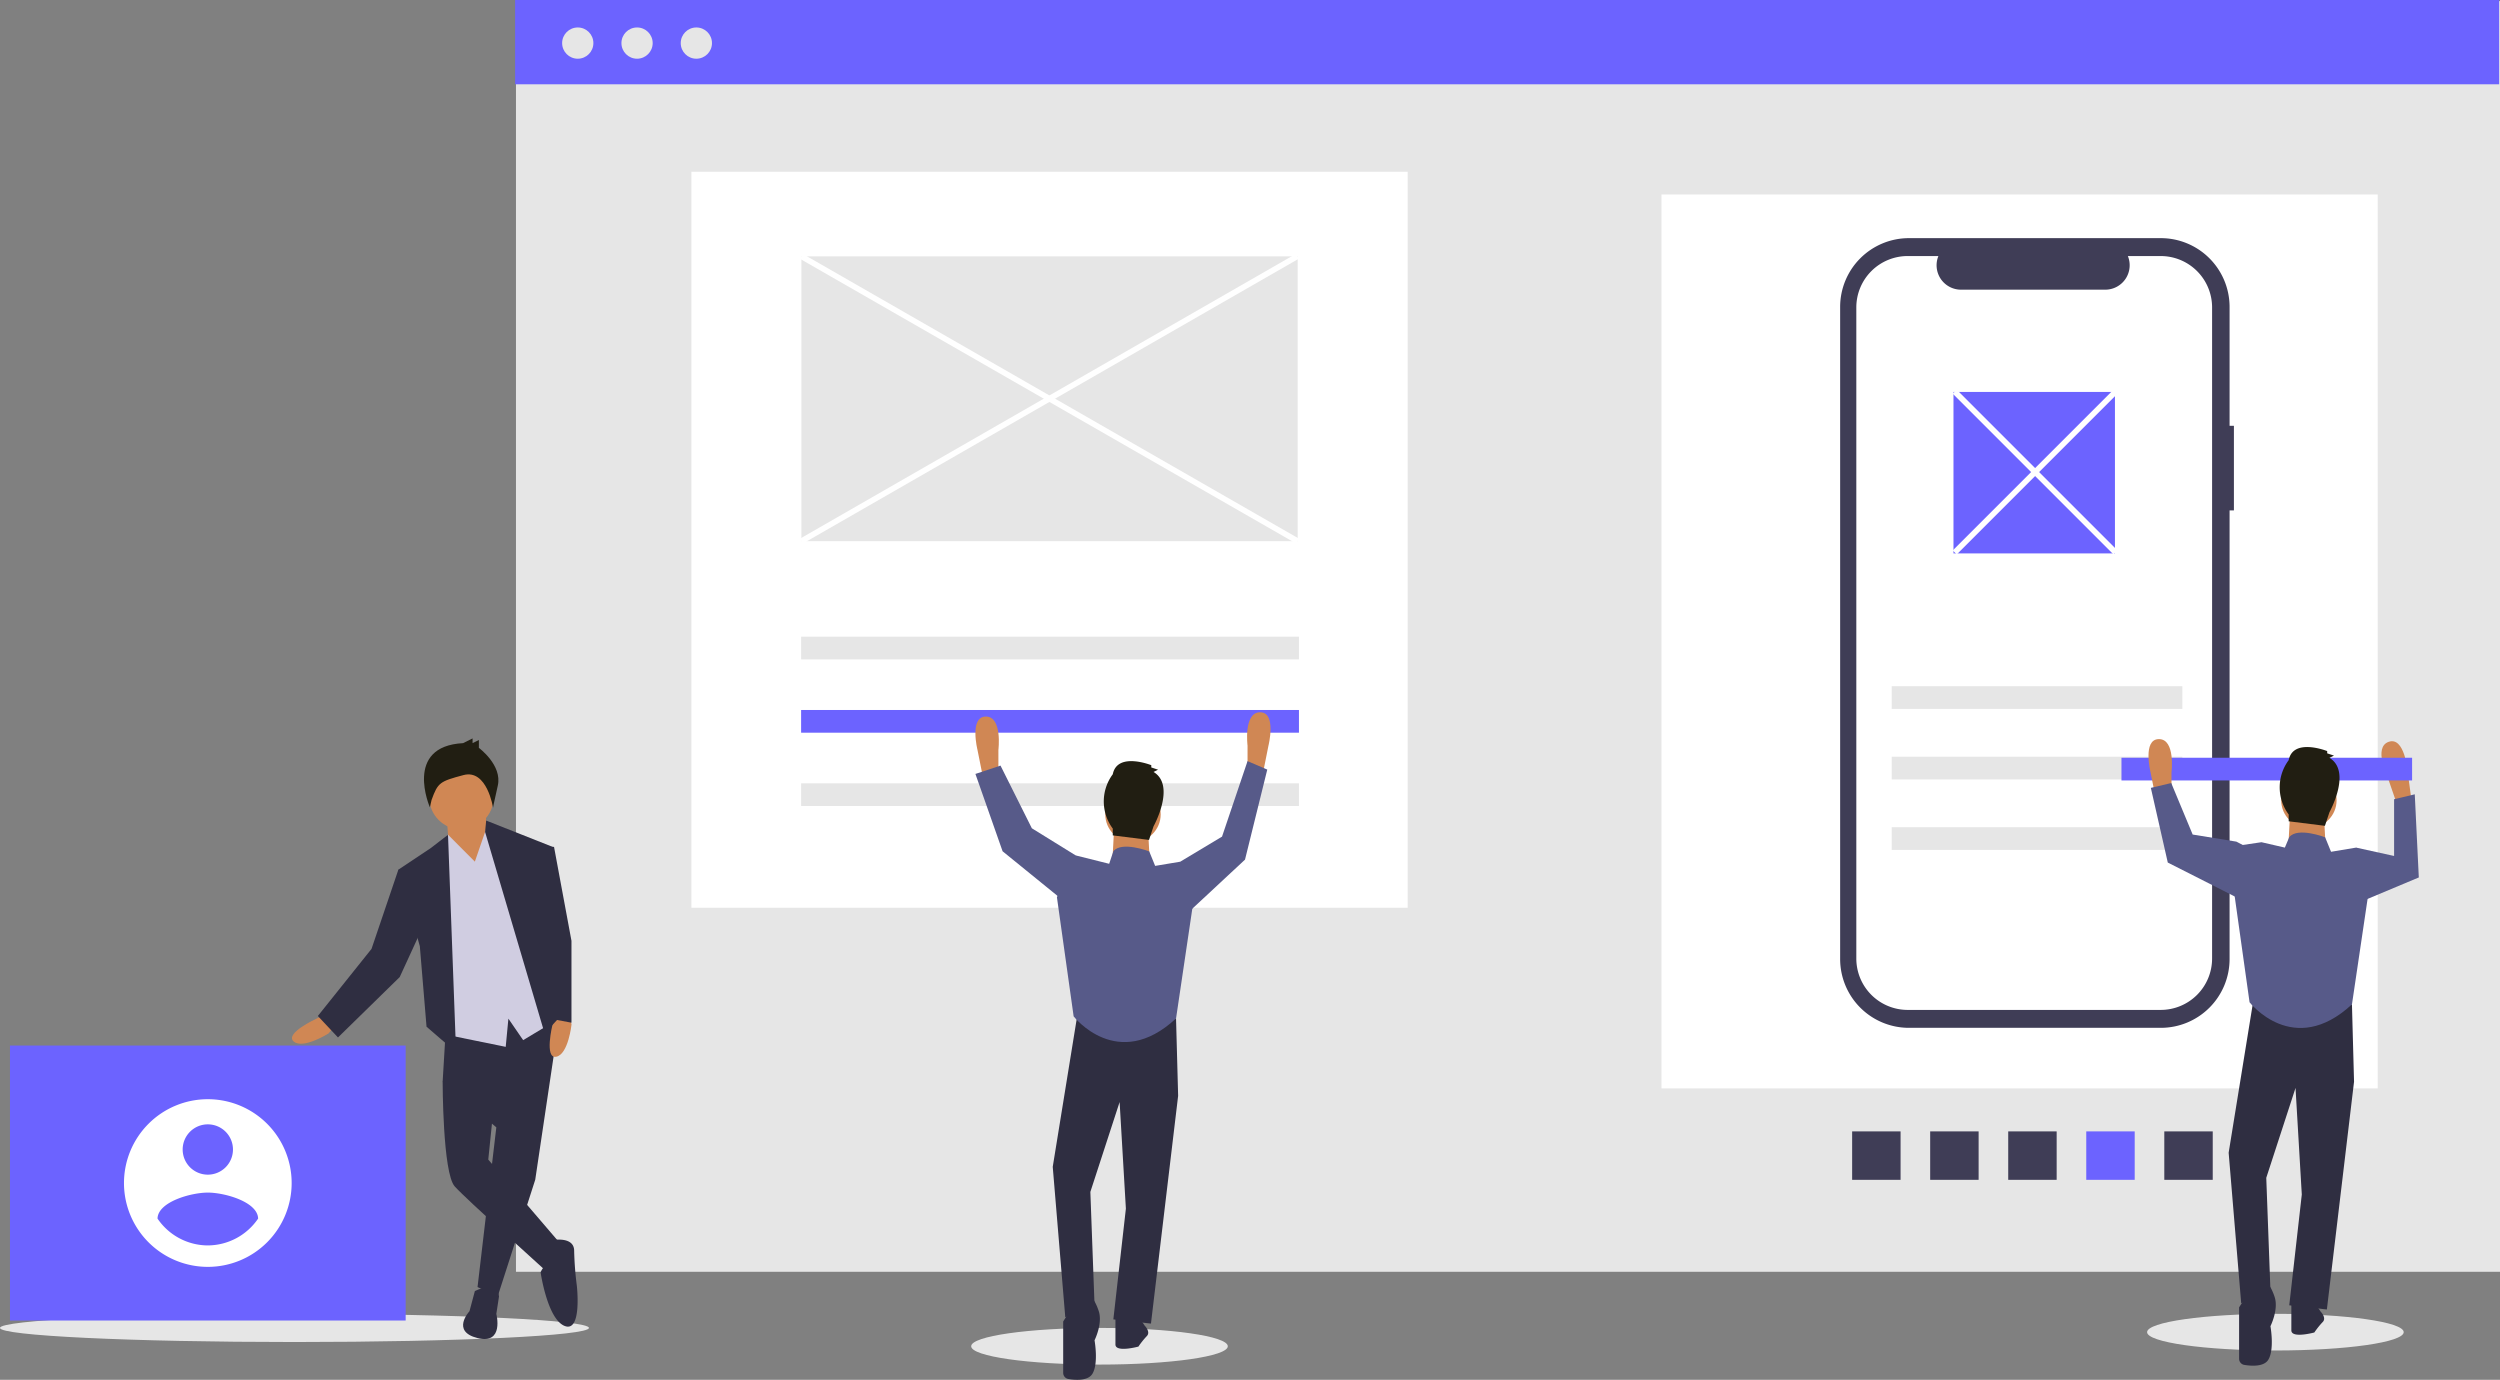 <svg xmlns="http://www.w3.org/2000/svg" width="886.548" height="489.3" viewBox="0 0 886.548 489.3">
  <rect x="0" y="0" width="886.548" height="489.3" fill="#808080" stroke="none"/>
  <g id="Group_6" data-name="Group 6" transform="translate(-421 2283)">
    <rect id="Rectangle_1" data-name="Rectangle 1" width="703.576" height="450.601" transform="translate(603.972 -2282.601)" fill="#e6e6e6"/>
    <rect id="Rectangle_2" data-name="Rectangle 2" width="254" height="261" transform="translate(666.187 -2222.093)" fill="#fff"/>
    <rect id="Rectangle_3" data-name="Rectangle 3" width="254" height="317" transform="translate(1010.187 -2214.031)" fill="#fff"/>
    <ellipse id="Ellipse_3" data-name="Ellipse 3" cx="104.425" cy="5" rx="104.425" ry="5" transform="translate(421 -1817.093)" fill="#e6e6e6"/>
    <rect id="Rectangle_4" data-name="Rectangle 4" width="703.576" height="29.89" transform="translate(603.672 -2283)" fill="#6c63ff"/>
    <circle id="Ellipse_4" data-name="Ellipse 4" cx="5.54" cy="5.54" r="5.54" transform="translate(620.344 -2273.258)" fill="#e6e6e6"/>
    <circle id="Ellipse_5" data-name="Ellipse 5" cx="5.54" cy="5.54" r="5.54" transform="translate(641.373 -2273.258)" fill="#e6e6e6"/>
    <circle id="Ellipse_6" data-name="Ellipse 6" cx="5.54" cy="5.54" r="5.54" transform="translate(662.401 -2273.258)" fill="#e6e6e6"/>
    <path id="Path_1" data-name="Path 1" d="M947.036,356.349H945.5V314.2a24.4,24.4,0,0,0-24.4-24.4H831.8a24.4,24.4,0,0,0-24.4,24.4V545.439a24.4,24.4,0,0,0,24.4,24.4h89.3a24.4,24.4,0,0,0,24.4-24.4V386.352h1.539Z" transform="translate(266.151 -2488.35)" fill="#3f3d56"/>
    <path id="Path_2" data-name="Path 2" d="M921.086,296.15H909.429a8.655,8.655,0,0,1-8.014,11.924H850.256a8.655,8.655,0,0,1-8.014-11.925H831.354a18.218,18.218,0,0,0-18.218,18.218v230.9a18.218,18.218,0,0,0,18.218,18.218h89.732A18.218,18.218,0,0,0,939.3,545.27v-230.9a18.218,18.218,0,0,0-18.218-18.218Z" transform="translate(266.151 -2488.35)" fill="#fff"/>
    <rect id="Rectangle_5" data-name="Rectangle 5" width="176.544" height="8.053" transform="translate(705.09 -2057.224)" fill="#e6e6e6"/>
    <rect id="Rectangle_6" data-name="Rectangle 6" width="176.544" height="8.053" transform="translate(705.09 -2031.224)" fill="#6c63ff"/>
    <rect id="Rectangle_7" data-name="Rectangle 7" width="176.544" height="8.053" transform="translate(705.09 -2005.224)" fill="#e6e6e6"/>
    <rect id="Rectangle_8" data-name="Rectangle 8" width="103.064" height="8.053" transform="translate(1091.839 -2039.654)" fill="#e6e6e6"/>
    <rect id="Rectangle_9" data-name="Rectangle 9" width="103.064" height="8.053" transform="translate(1091.839 -2014.654)" fill="#e6e6e6"/>
    <rect id="Rectangle_10" data-name="Rectangle 10" width="103.064" height="8.053" transform="translate(1091.839 -1989.654)" fill="#e6e6e6"/>
    <rect id="Rectangle_11" data-name="Rectangle 11" width="17.177" height="17.177" transform="translate(1205.679 -1881.786) rotate(90)" fill="#3f3d56"/>
    <rect id="Rectangle_12" data-name="Rectangle 12" width="17.177" height="17.177" transform="translate(1178.005 -1881.787) rotate(90)" fill="#6c63ff"/>
    <rect id="Rectangle_13" data-name="Rectangle 13" width="17.177" height="17.177" transform="translate(1150.33 -1881.786) rotate(90)" fill="#3f3d56"/>
    <rect id="Rectangle_14" data-name="Rectangle 14" width="17.177" height="17.177" transform="translate(1122.656 -1881.787) rotate(90)" fill="#3f3d56"/>
    <rect id="Rectangle_15" data-name="Rectangle 15" width="17.177" height="17.177" transform="translate(1094.981 -1881.786) rotate(90)" fill="#3f3d56"/>
    <rect id="Rectangle_16" data-name="Rectangle 16" width="57.258" height="57.258" transform="translate(1113.742 -2144.01)" fill="#6c63ff"/>
    <g id="Group_5" data-name="Group 5">
      <ellipse id="Ellipse_2" data-name="Ellipse 2" cx="45.5" cy="6.5" rx="45.5" ry="6.5" transform="translate(765.4 -1812.093)" fill="#e6e6e6"/>
      <path id="Path_3" data-name="Path 3" d="M504.454,480.943l-.741,1.482-2.223-11.117s-2.965-11.858,2.965-11.858,4.447,11.858,4.447,11.858v8.152Z" transform="translate(266.151 -2488.35)" fill="#d08754"/>
      <path id="Path_4" data-name="Path 4" d="M601.7,479.425l.741,1.482,2.223-11.117s2.965-11.858-2.965-11.858-4.447,11.858-4.447,11.858v8.153Z" transform="translate(266.151 -2488.35)" fill="#d08754"/>
      <path id="Path_5" data-name="Path 5" d="M382.215,358.94l-8.893,54.844,4.446,53.361,10.376-4.446-1.482-40.022,10.376-31.869,2.223,37.8-4.446,39.28,13.34,1.483,9.635-80.784-.741-27.422Z" transform="translate(421 -2283)" fill="#2f2e41"/>
      <path id="Path_6" data-name="Path 6" d="M537.064,665.825l-5.188,8.152v18.216a2.209,2.209,0,0,0,1.856,2.18c2.543.417,6.971.714,8.52-1.868,2.223-3.706.741-11.858.741-11.858s2.965-5.929,1.482-10.376-2.965-5.188-2.965-5.188Z" transform="translate(266.151 -2488.35)" fill="#2f2e41"/>
      <path id="Path_7" data-name="Path 7" d="M559.3,673.237l1.482,2.223s2.223,2.223.741,3.706a28.977,28.977,0,0,0-2.965,3.706s-8.152,2.223-8.152-.741V672.5Z" transform="translate(266.151 -2488.35)" fill="#2f2e41"/>
      <circle id="Ellipse_7" data-name="Ellipse 7" cx="9.824" cy="9.824" r="9.824" transform="translate(812.954 -2004.029)" fill="#d08754"/>
      <path id="Path_8" data-name="Path 8" d="M395.185,291.867l-.741,14.082,13.34.741-.741-14.082Z" transform="translate(421 -2283)" fill="#d08754"/>
      <path id="Path_9" data-name="Path 9" d="M564.486,512.41l-2.1-5.14s-9.754-3.754-12.719-.048l-1.482,4.447L536.323,508.7l-6.67,14.823,5.929,42.245s15.564,20.011,36.316.741l5.929-40.021-4.446-15.564Z" transform="translate(266.151 -2488.35)" fill="#575a89"/>
      <path id="Path_10" data-name="Path 10" d="M417.049,308.543l1.482-2.965,14.823-8.894,9.046-26.777,7,3-7.894,31.93-21.493,20.01Z" transform="translate(421 -2283)" fill="#575a89"/>
      <path id="Path_11" data-name="Path 11" d="M382.956,304.837l-1.482-1.482L365.91,293.72l-11.117-22.234L345.9,274.45l9.634,27.422,23.717,19.27Z" transform="translate(421 -2283)" fill="#575a89"/>
      <path id="Path_12" data-name="Path 12" d="M563.919,479.1l1.606-.8-2.409-.8v-.8s-12.047-4.819-13.653,3.213a16.143,16.143,0,0,0,0,19.275v2.409l12.85,1.606,1.606-4.819S571.95,483.919,563.919,479.1Z" transform="translate(266.151 -2488.35)" fill="#211e12"/>
    </g>
    <path id="Path_13" data-name="Path 13" d="M269.939,565.16l-2.855,1.428s-11.422,5.235-8.09,8.09,12.374-2.855,12.374-2.855l1.9-2.38Z" transform="translate(266.151 -2488.35)" fill="#d08754"/>
    <path id="Path_14" data-name="Path 14" d="M198.633,359.1l-8.826,59.247-13.326,41.4-7.138-3.331,6.662-56.632-19.036-16.181,1.428-23.8Z" transform="translate(421 -2283)" fill="#2f2e41"/>
    <path id="Path_15" data-name="Path 15" d="M323.24,663.2s8.09-4.283,8.566,1.9l-.952,6.187s2.855,10.946-6.663,8.566-2.855-9.518-2.855-9.518Z" transform="translate(266.151 -2488.35)" fill="#2f2e41"/>
    <path id="Path_16" data-name="Path 16" d="M318.005,583.72l-6.187,5.235s0,32.361,4.283,37.12,31.41,29.03,32.361,29.982,5.235-9.518,5.235-9.518L328,616.557,329.9,598Z" transform="translate(266.151 -2488.35)" fill="#2f2e41"/>
    <path id="Path_17" data-name="Path 17" d="M350.842,645.112s7.614-1.428,7.614,3.807a115.231,115.231,0,0,0,.952,12.374s1.9,16.657-4.283,14.277-8.566-19.036-8.566-19.036a7.089,7.089,0,0,1,2.855-3.331C351.318,652.25,350.842,645.112,350.842,645.112Z" transform="translate(266.151 -2488.35)" fill="#2f2e41"/>
    <path id="Path_18" data-name="Path 18" d="M172.2,288.424l1.428,17.609-3.807,6.662-10.47-9.994-.952-13.325Z" transform="translate(421 -2283)" fill="#d08754"/>
    <circle id="Ellipse_8" data-name="Ellipse 8" cx="11.422" cy="11.422" r="11.422" transform="translate(573.21 -2011.709)" fill="#d08754"/>
    <path id="Path_19" data-name="Path 19" d="M168.391,305.557l4.759-13.8,8.566,9.518,15.705,60.439-11.9,7.139-5.234-7.615-.952,9.994-23.32-4.759-1.9-63.771,4.756-6.7Z" transform="translate(421 -2283)" fill="#d0cde1"/>
    <path id="Path_20" data-name="Path 20" d="M161.728,373.135l-2.855-77.1-6.187,4.759-11.422,7.614,7.615,27.127,2.379,28.554Z" transform="translate(421 -2283)" fill="#2f2e41"/>
    <path id="Path_21" data-name="Path 21" d="M144.6,308.888l-3.332-.476-9.518,28.078-19.036,23.8,7.139,7.614,21.891-21.416,8.091-17.608Z" transform="translate(421 -2283)" fill="#2f2e41"/>
    <path id="Path_22" data-name="Path 22" d="M351.417,565.595l-.649,3.126s-2.971,12.208,1.335,11.363,5.428-11.48,5.428-11.48l-.688-2.969Z" transform="translate(266.151 -2488.35)" fill="#d08754"/>
    <path id="Path_23" data-name="Path 23" d="M172.406,290.983l23.587,9.339-2.855,28.554,5.711,31.41-5.711,6.186-21.116-71.444Z" transform="translate(421 -2283)" fill="#2f2e41"/>
    <path id="Path_24" data-name="Path 24" d="M319.079,468.881l3.353-1.676v1.676l2.235-1.118v2.794s8.382,6.146,6.705,13.41-1.676,7.823-1.676,7.823-2.119-13.814-10.5-11.579S310.139,482.85,307.9,489l-.606,2.636S297.846,470,319.079,468.881Z" transform="translate(266.151 -2488.35)" fill="#211e12"/>
    <path id="Path_25" data-name="Path 25" d="M192.662,300.322h3.807l6.187,33.313v29.03l-7.614-1.428-6.187-43.783Z" transform="translate(421 -2283)" fill="#2f2e41"/>
    <rect id="Rectangle_17" data-name="Rectangle 17" width="140.321" height="97.511" transform="translate(424.535 -1912.228)" fill="#6c63ff"/>
    <path id="Path_26" data-name="Path 26" d="M228.545,595.148a29.729,29.729,0,1,0,29.729,29.729,29.729,29.729,0,0,0-29.729-29.729Zm0,8.919a8.919,8.919,0,1,1-8.919,8.919,8.919,8.919,0,0,1,8.919-8.919Zm0,42.936a21.658,21.658,0,0,1-17.837-9.519c.143-5.946,11.892-9.219,17.837-9.219s17.695,3.273,17.837,9.219A21.693,21.693,0,0,1,228.545,647Z" transform="translate(266.151 -2488.35)" fill="#fff"/>
    <rect id="Rectangle_18" data-name="Rectangle 18" width="176" height="101" transform="translate(705.187 -2192.093)" fill="#e6e6e6"/>
    <rect id="Rectangle_20" data-name="Rectangle 20" width="2" height="202.921" transform="translate(704.689 -2191.224) rotate(-60.15)" fill="#fff"/>
    <rect id="Rectangle_21" data-name="Rectangle 21" width="202.921" height="2" transform="matrix(0.867, -0.498, 0.498, 0.867, 704.685, -2091.965)" fill="#fff"/>
    <rect id="Rectangle_22" data-name="Rectangle 22" width="2" height="80.61" transform="translate(1113.484 -2143.387) rotate(-45)" fill="#fff"/>
    <rect id="Rectangle_23" data-name="Rectangle 23" width="80.61" height="2" transform="translate(1113.484 -2087.802) rotate(-45)" fill="#fff"/>
    <ellipse id="Ellipse_2-2" data-name="Ellipse 2" cx="45.5" cy="6.5" rx="45.5" ry="6.5" transform="translate(1182.4 -1817.093)" fill="#e6e6e6"/>
    <path id="Path_4-2" data-name="Path 4" d="M601.7,479.425l.741,1.482,2.223-11.117s2.965-11.858-2.965-11.858-4.447,11.858-4.447,11.858v8.153Z" transform="translate(550.079 -2257.03) rotate(-19)" fill="#d08754"/>
    <rect id="Rectangle_19" data-name="Rectangle 19" width="103.064" height="8.053" transform="translate(1276.377 -2006.236) rotate(180)" fill="#6c63ff"/>
    <path id="Path_3-2" data-name="Path 3" d="M504.454,480.943l-.741,1.482-2.223-11.117s-2.965-11.858,2.965-11.858,4.447,11.858,4.447,11.858v8.152Z" transform="translate(682.151 -2480.35)" fill="#d08754"/>
    <path id="Path_5-2" data-name="Path 5" d="M382.215,358.94l-8.893,54.844,4.446,53.361,10.376-4.446-1.482-40.022,10.376-31.869,2.223,37.8-4.446,39.28,13.34,1.483,9.635-80.784-.741-27.422Z" transform="translate(838 -2288)" fill="#2f2e41"/>
    <path id="Path_6-2" data-name="Path 6" d="M537.064,665.825l-5.188,8.152v18.216a2.209,2.209,0,0,0,1.856,2.18c2.543.417,6.971.714,8.52-1.868,2.223-3.706.741-11.858.741-11.858s2.965-5.929,1.482-10.376-2.965-5.188-2.965-5.188Z" transform="translate(683.151 -2493.35)" fill="#2f2e41"/>
    <path id="Path_7-2" data-name="Path 7" d="M559.3,673.237l1.482,2.223s2.223,2.223.741,3.706a28.977,28.977,0,0,0-2.965,3.706s-8.152,2.223-8.152-.741V672.5Z" transform="translate(683.151 -2493.35)" fill="#2f2e41"/>
    <circle id="Ellipse_7-2" data-name="Ellipse 7" cx="9.824" cy="9.824" r="9.824" transform="translate(1229.954 -2009.029)" fill="#d08754"/>
    <path id="Path_8-2" data-name="Path 8" d="M395.185,291.867l-.741,14.082,13.34.741-.741-14.082Z" transform="translate(838 -2288)" fill="#d08754"/>
    <path id="Path_9-2" data-name="Path 9" d="M564.486,512.41l-2.1-5.14s-9.754-3.754-12.719-.048l-1.565,3.706-8.287-1.913-7.044,1.036-3.115,13.476,5.929,42.245s15.564,20.011,36.316.741l5.929-40.021-4.446-15.564Z" transform="translate(683.151 -2493.35)" fill="#575a89"/>
    <path id="Path_10-2" data-name="Path 10" d="M417.049,308.543l1.482-2.965,13.461,2.965V288.429l7.331-1.753,1.434,29.483-20.744,8.689Z" transform="translate(838 -2288)" fill="#575a89"/>
    <path id="Path_11-2" data-name="Path 11" d="M382.257,306.707l-6.2-3.249-15.495-2.513-7.6-18.266-7.233,1.716,6.007,26.479,26.847,13.607Z" transform="translate(838 -2288)" fill="#575a89"/>
    <path id="Path_12-2" data-name="Path 12" d="M563.919,479.1l1.606-.8-2.409-.8v-.8s-12.047-4.819-13.653,3.213a16.143,16.143,0,0,0,0,19.275v2.409l12.85,1.606,1.606-4.819S571.95,483.919,563.919,479.1Z" transform="translate(683.151 -2493.35)" fill="#211e12"/>
  </g>
</svg>
